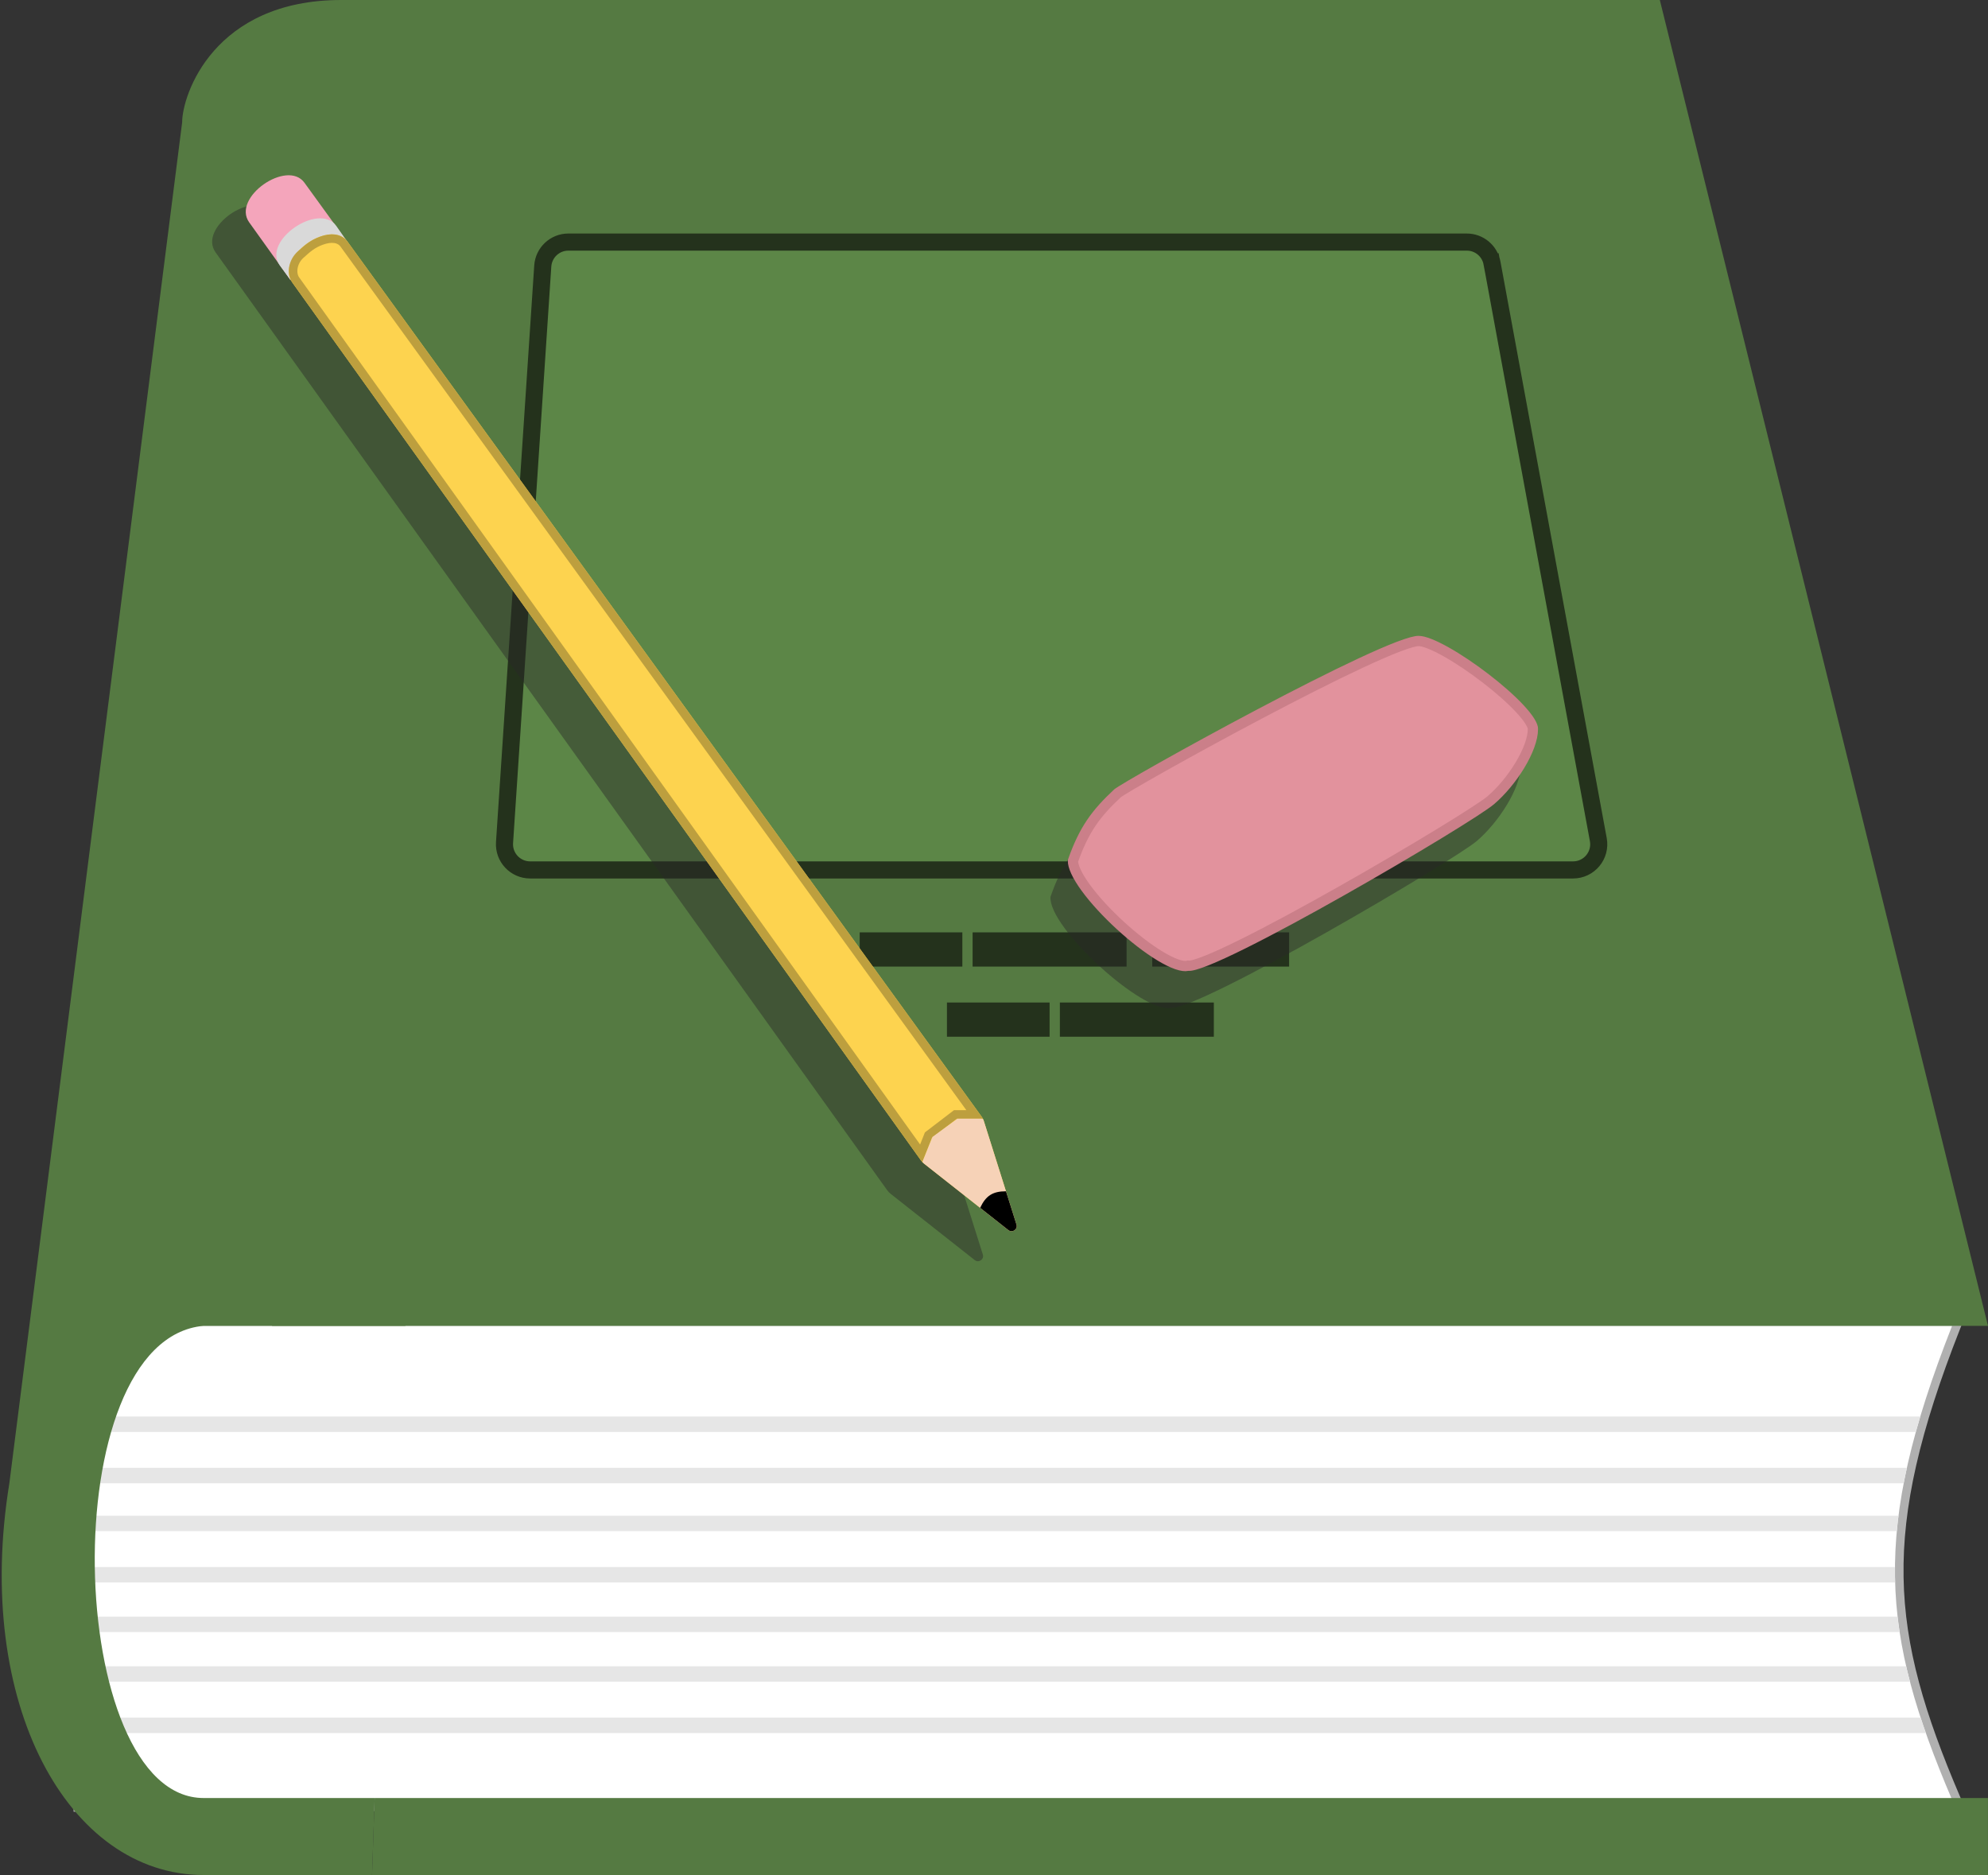 <svg width="1162" height="1096" viewBox="0 0 1162 1096" fill="none" xmlns="http://www.w3.org/2000/svg">
<rect x="0" y="0" width="1162" height="1096" fill="#333333" stroke="none"/>
<path d="M47.999 772.5H45.499V775V1054V1056.5L48.003 1056.5L1141 1054.5L1144.78 1054.49L1143.3 1051.02C1122.54 1002.42 1110.85 963.581 1110.15 922.015C1109.44 880.438 1119.72 835.895 1143.33 775.916L1144.67 772.5H1141H47.999Z" fill="white" stroke="#B0B0B0" stroke-width="5"/>
<path fill-rule="evenodd" clip-rule="evenodd" d="M47.97 837V828L1122.39 828C1121.48 831.038 1120.61 834.037 1119.79 837H47.97ZM47.97 867V858H1114.55C1113.88 861.035 1113.26 864.034 1112.69 867H47.97ZM47.97 895V886H1109.65C1109.27 889.028 1108.94 892.026 1108.66 895H47.97ZM47.97 925V916H1107.59C1107.57 919.016 1107.6 922.014 1107.69 925H47.97ZM47.97 954V945H1109.12C1109.47 948.001 1109.86 951 1110.32 954H47.97ZM47.97 983V974H1114.14C1114.83 976.987 1115.57 979.985 1116.36 983H47.97ZM47.97 1013V1004H1122.57C1123.55 1006.97 1124.57 1009.97 1125.64 1013H47.97Z" fill="#E6E6E6"/>
<path d="M218.97 1051H1161.97V1096H217.47L218.97 1051Z" fill="#557A42"/>
<path d="M209.934 0H970.177L1162 775H158.999L209.934 0Z" fill="#557A42"/>
<path d="M106.47 71.5C106.47 55.5 124.97 -1.55568e-05 199.47 0H283.97L236.97 775H118.97C30.47 783 37.965 1051 118.999 1051H218.999L217.47 1096H118.97C39.97 1096 -15.53 996 5.47 867L106.47 71.5Z" fill="#557A42"/>
<path d="M934.226 490.781C935.926 499.999 928.849 508.5 919.475 508.5H309.869C301.194 508.5 294.328 501.163 294.902 492.507L317.25 155.508C317.772 147.626 324.318 141.5 332.217 141.5H857.349C864.584 141.5 870.789 146.665 872.1 153.781L876.858 152.904L872.1 153.781L934.226 490.781Z" fill="#5C8647" stroke="#24321C" stroke-width="10"/>
<path d="M502.499 555L768.999 555M553.499 596H713.999" stroke="#24321C" stroke-width="20" stroke-dasharray="60 6 90 15 80 30"/>
<path d="M126.022 147.545C115.608 133.003 148.31 110.399 158.338 124.403L183.51 158.851L553.935 670.02C554.629 670.977 555.164 672.04 555.519 673.168L574.476 733.314C575.364 736.13 572.077 738.4 569.758 736.573L520.661 697.888C519.848 697.247 519.129 696.494 518.526 695.652L151.141 182.598L126.022 147.545Z" fill="#292929" fill-opacity="0.45"/>
<path d="M145.666 129.993C135.253 115.451 167.954 92.847 177.983 106.851L202.885 141.197L169.819 163.721L145.666 129.993Z" fill="#F4A5BB"/>
<path d="M163.498 155.109C153.085 140.567 186.502 118.021 196.53 132.025L202.883 141.198L169.818 163.721L163.498 155.109Z" fill="#D9D9D9"/>
<path d="M203.154 141.299L573.579 652.468C574.273 653.425 574.808 654.488 575.163 655.616L594.12 715.762C595.008 718.579 591.722 720.848 589.402 719.021L540.305 680.336C539.492 679.695 538.773 678.942 538.17 678.1L170.786 165.046C160.372 150.504 193.126 127.296 203.154 141.299Z" fill="#FDD34F"/>
<path d="M201.122 142.755L201.122 142.755L201.13 142.766L569.728 651.413L559.327 651.413L558.481 651.413L557.809 651.927L543.235 663.071L542.684 663.492L542.429 664.135L538.444 674.188L172.818 163.59L172.818 163.59C170.201 159.936 170.908 153.19 175.682 148.85L175.682 148.85C179.864 145.048 182.693 142.603 187.711 140.742C193.672 138.53 198.564 139.184 201.122 142.755Z" fill="#FDD34F" stroke="#BD9F3E" stroke-width="5"/>
<path d="M573.897 653.913C574.333 653.913 574.719 654.196 574.85 654.613L594.124 715.763C595.011 718.579 591.725 720.849 589.406 719.021L539.672 679.834C539.322 679.559 539.197 679.086 539.363 678.674L545.078 664.544L559.652 653.913L573.897 653.913Z" fill="#F6D2B7"/>
<path d="M594.123 715.763C595.01 718.579 591.724 720.848 589.405 719.021L572.901 706.017C576.214 698.992 580.188 696.342 588.002 696.342L594.123 715.763Z" fill="black"/>
<path fill-rule="evenodd" clip-rule="evenodd" d="M684.492 589.074C668.174 592.782 612.546 541.975 614.029 524.174C620.689 505.183 627.922 495.247 641.102 483.009C646.294 478.188 800.569 392.52 819.112 393.262C834.317 393.262 889.575 434.798 888.833 447.778C888.833 460.758 875.853 480.784 863.244 491.539C851.006 502.293 701.18 590.557 684.492 589.074Z" fill="#292929" fill-opacity="0.45"/>
<path d="M693.987 564.572L694.447 564.468L694.917 564.509C695.379 564.55 696.491 564.432 698.462 563.877C700.336 563.35 702.697 562.515 705.505 561.389C711.116 559.14 718.304 555.812 726.567 551.709C743.082 543.509 763.704 532.309 784.22 520.708C804.729 509.111 825.098 497.132 841.097 487.386C849.097 482.513 855.993 478.204 861.261 474.786C866.607 471.316 870.089 468.882 871.423 467.709L871.44 467.695L871.457 467.68C877.487 462.537 883.683 455.099 888.359 447.364C893.089 439.542 895.993 431.865 895.993 426.202L895.993 426.116L895.997 426.031C896.035 425.37 895.679 423.971 894.281 421.71C892.954 419.562 890.939 417.034 888.352 414.25C883.189 408.692 876.014 402.396 868.284 396.455C860.561 390.52 852.373 385.007 845.218 380.996C841.638 378.989 838.365 377.384 835.57 376.29C832.708 375.169 830.603 374.686 829.272 374.686H829.212L829.152 374.684C828.478 374.657 827.161 374.84 825.065 375.413C823.044 375.966 820.532 376.814 817.578 377.936C811.674 380.179 804.182 383.449 795.634 387.437C778.547 395.409 757.411 406.172 736.661 417.127C715.917 428.077 695.589 439.202 680.128 447.887C672.396 452.231 665.891 455.959 661.165 458.746C658.799 460.141 656.894 461.292 655.509 462.163C654.815 462.599 654.268 462.954 653.867 463.227C653.516 463.467 653.357 463.591 653.313 463.624C653.301 463.634 653.298 463.636 653.303 463.631C640.539 475.484 633.604 484.965 627.161 503.19C627.131 504.65 627.623 506.718 628.85 509.402C630.149 512.243 632.142 515.495 634.702 519.001C639.816 526.008 646.995 533.766 654.773 540.904C662.552 548.042 670.829 554.467 678.1 558.857C681.739 561.054 685.048 562.693 687.862 563.67C690.752 564.673 692.763 564.85 693.987 564.572Z" fill="#E2929D" stroke="#CB7F89" stroke-width="6"/>
</svg>

